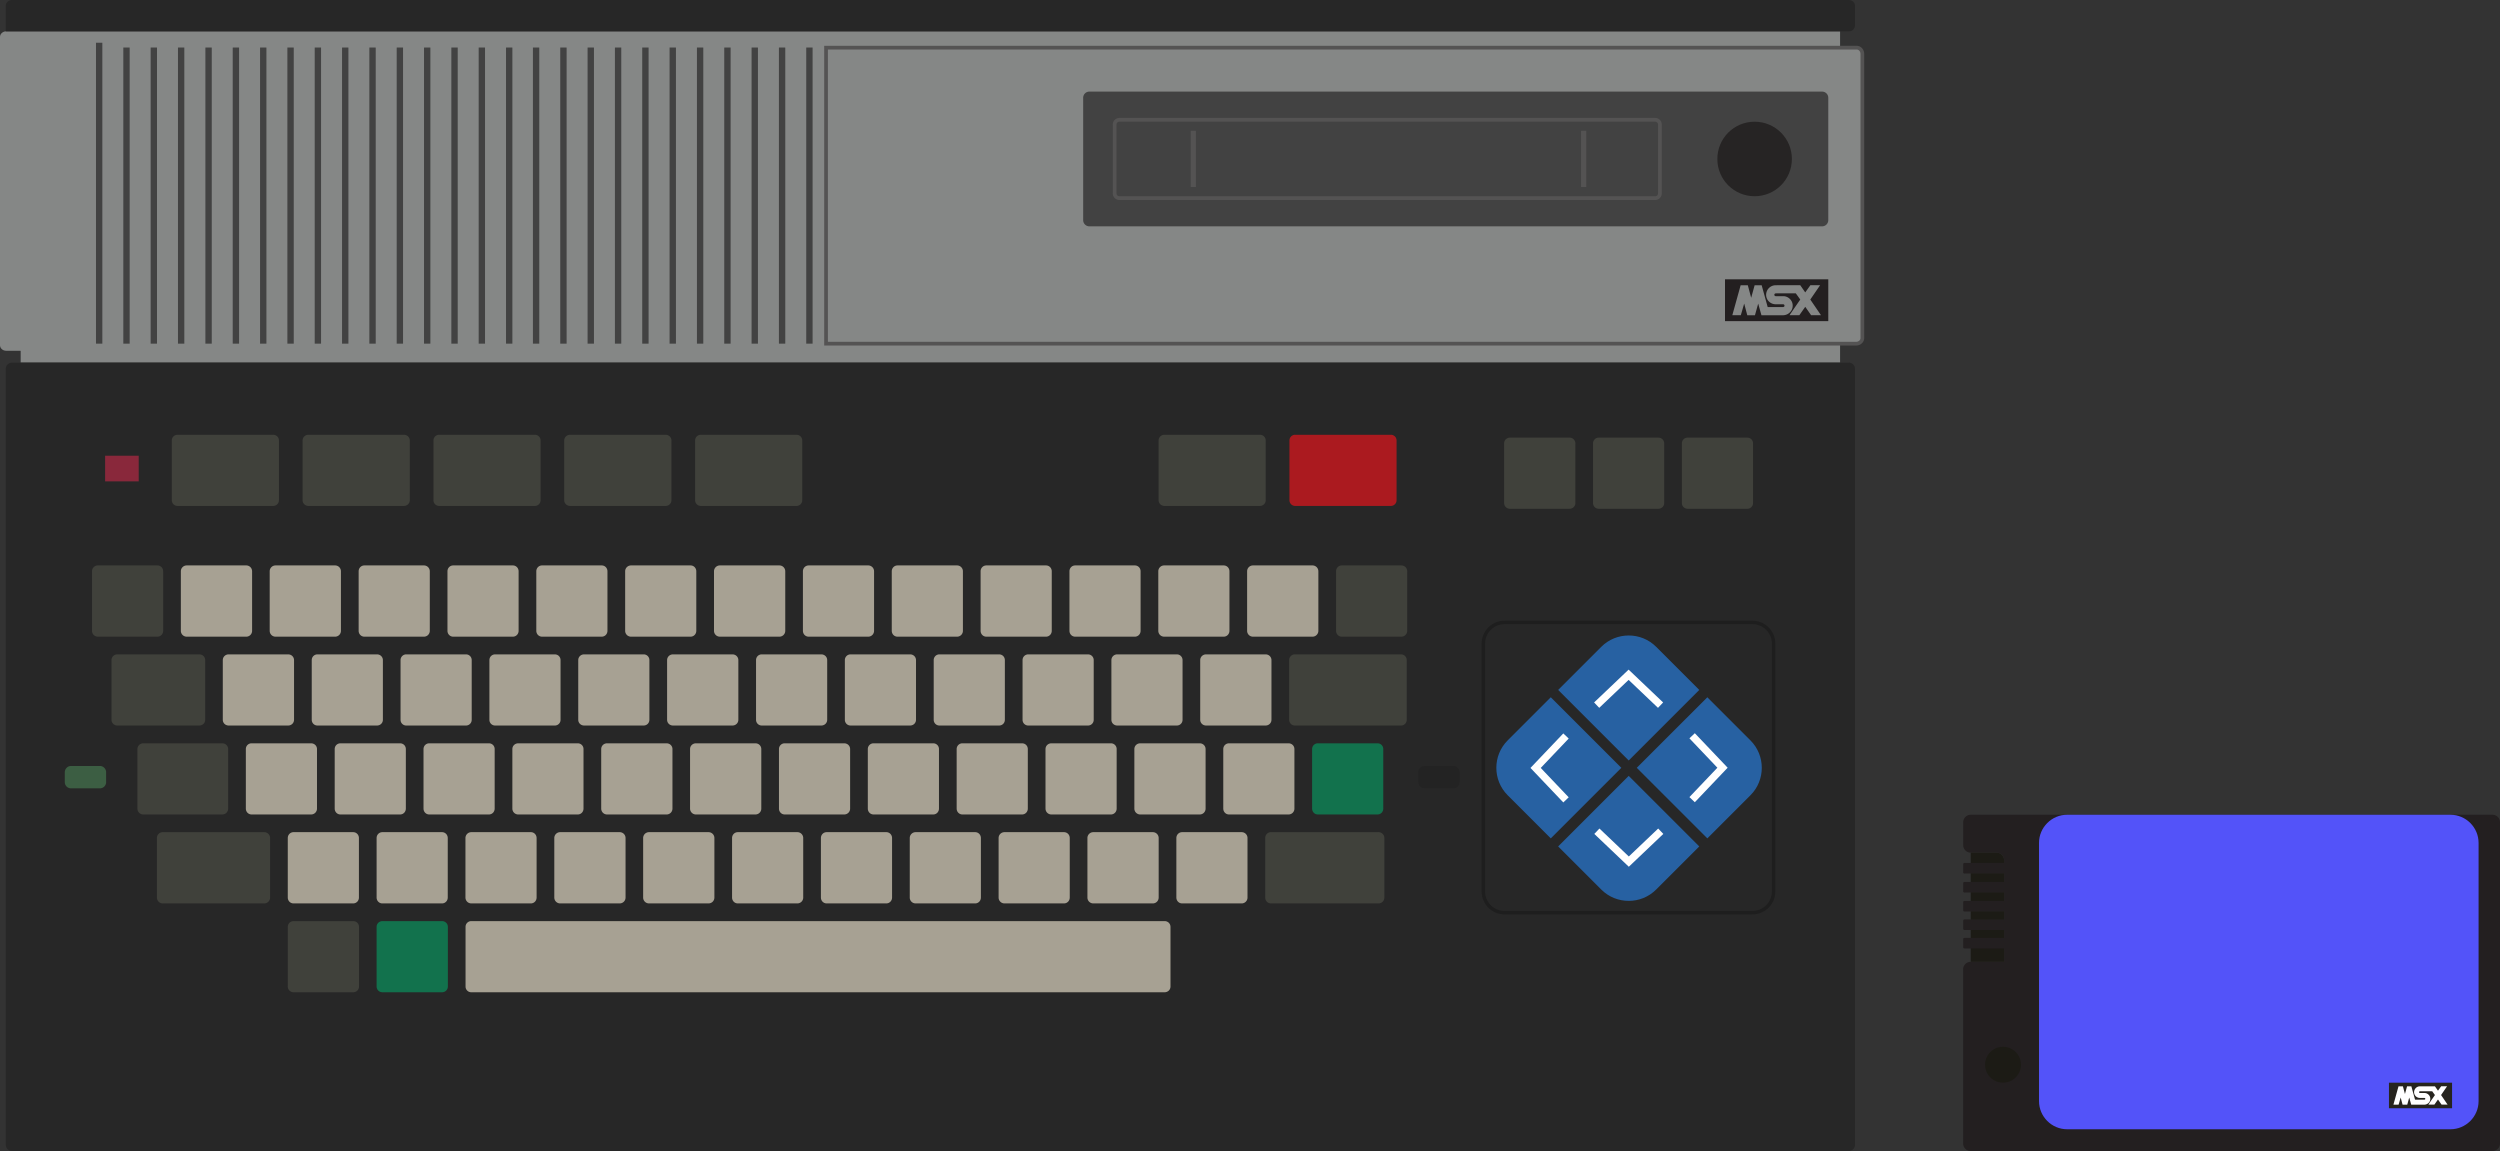 <?xml version="1.0" encoding="UTF-8" standalone="no"?>
<svg
   xmlns:dc="http://purl.org/dc/elements/1.1/"
   xmlns:cc="http://creativecommons.org/ns#"
   xmlns:rdf="http://www.w3.org/1999/02/22-rdf-syntax-ns#"
   xmlns:svg="http://www.w3.org/2000/svg"
   xmlns="http://www.w3.org/2000/svg"
   xmlns:sodipodi="http://sodipodi.sourceforge.net/DTD/sodipodi-0.dtd"
   xmlns:inkscape="http://www.inkscape.org/namespaces/inkscape"
   viewBox="0 0 1065.894 490.751"
   version="1.1"
   id="svg60"
   sodipodi:docname="consolegame.svg"
   width="1065.894"
   height="490.751"
   inkscape:version="0.92.4 5da689c313, 2019-01-14">
  <rect x="0" y="0" width="1065.894" height="490.751" fill="#333333" stroke="none"/>
  <defs
     id="defs64" />
  <sodipodi:namedview
     pagecolor="#ffffff"
     bordercolor="#666666"
     borderopacity="1"
     objecttolerance="10"
     gridtolerance="10"
     guidetolerance="10"
     inkscape:pageopacity="0"
     inkscape:pageshadow="2"
     inkscape:window-width="640"
     inkscape:window-height="480"
     id="namedview62"
     showgrid="false"
     inkscape:zoom="0.25424666"
     inkscape:cx="532.94702"
     inkscape:cy="245.3755"
     inkscape:window-x="0"
     inkscape:window-y="0"
     inkscape:window-maximized="0"
     inkscape:current-layer="svg60">
    <inkscape:grid
       type="xygrid"
       id="grid873"
       originx="0"
       originy="-7.080078e-06" />
  </sodipodi:namedview>
  <path
     d="M 784.531,20.332 V 13.347 H 5.592 L 2.669,13.348 2.656,13.347 2.669,13.348 C 1.23,13.348 0,14.415 0,15.705 v 131.497 c 0,1.29 1.193,2.358 2.631,2.358 h 6.18 v 5.043 l 775.72,-0.001 v -8.08 h 6.861 c 1.438,0 2.631,-1.068 2.631,-2.358 V 22.963 c 0,-1.438 -1.068,-2.631 -2.358,-2.631 z"
     id="path2"
     inkscape:connector-curvature="0"
     style="fill:#858786" />
  <path
     d="m 5.124,154.602 c -1.438,0 -2.669,1.187 -2.669,2.626 v 330.895 c 0,1.438 1.228,2.628 2.669,2.628 h 783.134 a 2.647,2.647 0 0 0 2.628,-2.628 V 157.229 a 2.647,2.647 0 0 0 -2.628,-2.626 H 5.124 Z"
     id="path4"
     inkscape:connector-curvature="0"
     style="fill:#272727" />
  <path
     d="m 561.888,316.919 h 25.423 a 2.423,2.423 0 0 1 2.457,2.388 v 25.448 c 0,1.386 -1.073,2.501 -2.457,2.501 h -25.423 c -1.384,0 -2.457,-1.117 -2.457,-2.501 v -25.378 a 2.422,2.422 0 0 1 2.385,-2.458 z m -398.82,75.803 h 25.381 c 1.384,0 2.5,1.074 2.5,2.456 V 420.6 c 0,1.386 -1.117,2.458 -2.5,2.458 h -25.381 c -1.384,0 -2.499,-1.075 -2.499,-2.458 v -25.422 c 0,-1.382 1.116,-2.456 2.499,-2.456 z"
     id="path6"
     inkscape:connector-curvature="0"
     style="fill:#12724d" />
  <path
     d="m 79.607,241.074 h 25.379 a 2.495,2.495 0 0 1 2.499,2.489 v 25.391 a 2.493,2.493 0 0 1 -2.487,2.499 H 79.607 a 2.495,2.495 0 0 1 -2.499,-2.491 v -25.387 a 2.492,2.492 0 0 1 2.483,-2.501 z m 37.878,0 h 25.379 c 1.386,0 2.5,1.117 2.5,2.501 v 25.379 a 2.495,2.495 0 0 1 -2.491,2.499 h -25.388 a 2.496,2.496 0 0 1 -2.5,-2.492 v -25.386 a 2.495,2.495 0 0 1 2.489,-2.501 z m 37.882,0 h 25.38 c 1.387,0 2.5,1.117 2.5,2.501 v 25.379 a 2.495,2.495 0 0 1 -2.489,2.499 h -25.391 c -1.384,0 -2.457,-1.117 -2.457,-2.499 v -25.379 c 0.001,-1.387 1.07,-2.501 2.457,-2.501 z m 37.868,0 h 25.422 c 1.387,0 2.457,1.117 2.457,2.501 v 25.379 c 0,1.384 -1.073,2.499 -2.457,2.499 h -25.422 c -1.386,0 -2.457,-1.117 -2.457,-2.499 v -25.379 c 0,-1.387 1.071,-2.501 2.457,-2.501 z m 37.88,0 h 25.421 c 1.388,0 2.458,1.117 2.458,2.501 v 25.379 c 0,1.384 -1.072,2.499 -2.458,2.499 h -25.421 c -1.384,0 -2.457,-1.117 -2.457,-2.499 v -25.379 c 0.001,-1.387 1.072,-2.501 2.457,-2.501 z m 37.924,0 h 25.379 c 1.384,0 2.456,1.117 2.456,2.501 v 25.379 c 0,1.384 -1.075,2.499 -2.456,2.499 h -25.379 a 2.497,2.497 0 0 1 -2.499,-2.495 v -25.383 a 2.493,2.493 0 0 1 2.485,-2.501 z m 37.88,0 h 25.38 a 2.5,2.5 0 0 1 2.501,2.497 v 25.383 a 2.497,2.497 0 0 1 -2.495,2.499 h -25.386 a 2.497,2.497 0 0 1 -2.5,-2.496 v -25.382 a 2.495,2.495 0 0 1 2.489,-2.501 z m 37.868,0 h 25.379 a 2.495,2.495 0 0 1 2.499,2.489 v 25.391 a 2.493,2.493 0 0 1 -2.487,2.499 h -25.391 c -1.386,0 -2.456,-1.117 -2.456,-2.499 v -25.379 c -0.002,-1.387 1.07,-2.501 2.456,-2.501 z m 37.881,0 h 25.379 a 2.496,2.496 0 0 1 2.499,2.493 v 25.387 a 2.495,2.495 0 0 1 -2.491,2.499 h -25.387 c -1.386,0 -2.458,-1.117 -2.458,-2.499 v -25.379 c 0,-1.387 1.072,-2.501 2.458,-2.501 z m 37.879,0 h 25.424 c 1.384,0 2.456,1.117 2.456,2.501 v 25.379 c 0,1.382 -1.079,2.499 -2.456,2.499 h -25.424 c -1.384,0 -2.458,-1.117 -2.458,-2.499 v -25.379 c 0,-1.384 1.075,-2.501 2.458,-2.501 z m 37.881,0 h 25.422 c 1.385,0 2.458,1.117 2.458,2.501 v 25.379 c 0,1.384 -1.076,2.499 -2.458,2.499 h -25.422 c -1.386,0 -2.457,-1.117 -2.457,-2.499 v -25.379 c 0,-1.387 1.072,-2.501 2.457,-2.501 z m 37.922,0 h 25.377 c 1.389,0 2.458,1.117 2.458,2.501 v 25.379 c 0,1.384 -1.071,2.499 -2.458,2.499 H 496.35 a 2.497,2.497 0 0 1 -2.501,-2.495 v -25.383 a 2.497,2.497 0 0 1 2.491,-2.501 z m 37.866,0 h 25.379 a 2.495,2.495 0 0 1 2.499,2.489 v 25.391 a 2.495,2.495 0 0 1 -2.489,2.499 h -25.389 a 2.497,2.497 0 0 1 -2.5,-2.494 v -25.384 a 2.495,2.495 0 0 1 2.487,-2.501 z m -426.941,75.845 h 25.379 c 1.387,0 2.501,1.073 2.501,2.458 v 25.378 a 2.495,2.495 0 0 1 -2.487,2.501 h -25.393 c -1.385,0 -2.458,-1.117 -2.458,-2.501 v -25.378 a 2.422,2.422 0 0 1 2.385,-2.458 z m 37.884,0 h 25.422 c 1.385,0 2.456,1.073 2.456,2.458 v 25.378 c 0,1.386 -1.072,2.501 -2.456,2.501 h -25.422 c -1.386,0 -2.458,-1.117 -2.458,-2.501 v -25.378 c -0.001,-1.388 1.074,-2.458 2.458,-2.458 z m 37.867,0 h 25.422 a 2.422,2.422 0 0 1 2.458,2.385 v 25.451 c 0,1.386 -1.071,2.501 -2.458,2.501 h -25.422 c -1.385,0 -2.458,-1.117 -2.458,-2.501 v -25.378 c 0,-1.388 1.071,-2.458 2.458,-2.458 z m 37.922,0 h 25.379 a 2.423,2.423 0 0 1 2.457,2.389 v 25.447 c 0,1.386 -1.073,2.501 -2.457,2.501 h -25.379 a 2.495,2.495 0 0 1 -2.5,-2.49 v -25.389 c -0.001,-1.388 1.115,-2.458 2.5,-2.458 z m 37.881,0 h 25.379 c 1.387,0 2.501,1.073 2.501,2.458 v 25.378 a 2.495,2.495 0 0 1 -2.487,2.501 h -25.393 a 2.495,2.495 0 0 1 -2.499,-2.491 v -25.388 c 0,-1.388 1.113,-2.458 2.499,-2.458 z m 37.88,0 h 25.38 c 1.387,0 2.499,1.073 2.499,2.458 v 25.378 a 2.495,2.495 0 0 1 -2.487,2.501 h -25.392 a 2.497,2.497 0 0 1 -2.499,-2.495 v -25.384 c 0,-1.388 1.117,-2.458 2.499,-2.458 z m 37.868,0 h 25.379 c 1.382,0 2.501,1.073 2.501,2.458 v 25.378 a 2.497,2.497 0 0 1 -2.495,2.501 h -25.385 c -1.382,0 -2.458,-1.117 -2.458,-2.501 v -25.378 a 2.422,2.422 0 0 1 2.385,-2.458 z m 37.882,0 h 25.421 a 2.422,2.422 0 0 1 2.458,2.385 v 25.451 c 0,1.386 -1.073,2.501 -2.458,2.501 h -25.421 c -1.385,0 -2.458,-1.117 -2.458,-2.501 v -25.378 a 2.422,2.422 0 0 1 2.458,-2.458 z m 37.88,0 h 25.422 c 1.387,0 2.456,1.073 2.456,2.458 v 25.378 c 0,1.386 -1.072,2.501 -2.456,2.501 h -25.422 c -1.383,0 -2.458,-1.117 -2.458,-2.501 v -25.378 a 2.424,2.424 0 0 1 2.389,-2.458 z m 37.92,0 h 25.381 a 2.423,2.423 0 0 1 2.456,2.39 v 25.446 c 0,1.384 -1.076,2.501 -2.456,2.501 h -25.381 a 2.495,2.495 0 0 1 -2.498,-2.49 v -25.389 c 0,-1.388 1.113,-2.458 2.498,-2.458 z m 37.881,0 h 25.379 c 1.385,0 2.499,1.073 2.499,2.458 v 25.378 a 2.495,2.495 0 0 1 -2.487,2.501 H 486.14 a 2.495,2.495 0 0 1 -2.498,-2.492 v -25.387 c 0,-1.388 1.114,-2.458 2.498,-2.458 z m 37.869,0 h 25.379 c 1.384,0 2.499,1.073 2.499,2.458 v 25.378 a 2.495,2.495 0 0 1 -2.489,2.501 h -25.389 c -1.386,0 -2.458,-1.117 -2.458,-2.501 v -25.378 c 0,-1.388 1.072,-2.458 2.458,-2.458 z m -398.856,37.879 h 25.422 c 1.384,0 2.457,1.117 2.457,2.501 v 25.378 c 0,1.387 -1.071,2.502 -2.457,2.502 h -25.422 c -1.385,0 -2.457,-1.117 -2.457,-2.502 v -25.378 c 0,-1.384 1.075,-2.501 2.457,-2.501 z m 37.875,0 h 25.42 c 1.385,0 2.457,1.117 2.457,2.501 v 25.378 c 0,1.387 -1.071,2.502 -2.457,2.502 h -25.42 c -1.385,0 -2.458,-1.117 -2.458,-2.502 v -25.378 c 0,-1.384 1.075,-2.501 2.458,-2.501 z m 37.922,0 h 25.379 c 1.385,0 2.458,1.117 2.458,2.501 v 25.378 c 0,1.387 -1.071,2.502 -2.458,2.502 H 200.95 a 2.495,2.495 0 0 1 -2.5,-2.49 v -25.39 a 2.495,2.495 0 0 1 2.489,-2.501 z m 37.881,0 h 25.379 a 2.495,2.495 0 0 1 2.499,2.491 v 25.388 a 2.493,2.493 0 0 1 -2.484,2.502 h -25.394 a 2.497,2.497 0 0 1 -2.5,-2.494 v -25.386 a 2.495,2.495 0 0 1 2.487,-2.501 z m 37.88,0 h 25.379 a 2.495,2.495 0 0 1 2.499,2.491 v 25.388 a 2.495,2.495 0 0 1 -2.486,2.502 h -25.392 a 2.495,2.495 0 0 1 -2.5,-2.492 v -25.388 a 2.495,2.495 0 0 1 2.489,-2.501 z m 37.867,0 h 25.38 a 2.497,2.497 0 0 1 2.501,2.495 v 25.384 a 2.496,2.496 0 0 1 -2.49,2.502 h -25.391 c -1.386,0 -2.457,-1.117 -2.457,-2.502 v -25.378 c 0,-1.384 1.074,-2.501 2.457,-2.501 z m 37.882,0 h 25.422 c 1.385,0 2.458,1.117 2.458,2.501 v 25.378 c 0,1.387 -1.074,2.502 -2.458,2.502 H 352.46 c -1.383,0 -2.457,-1.117 -2.457,-2.502 v -25.378 c -10e-4,-1.384 1.073,-2.501 2.457,-2.501 z m 37.921,0 h 25.379 c 1.384,0 2.456,1.117 2.456,2.501 v 25.378 c 0,1.387 -1.072,2.502 -2.456,2.502 h -25.379 a 2.495,2.495 0 0 1 -2.5,-2.492 v -25.388 a 2.497,2.497 0 0 1 2.493,-2.501 z m 37.88,0 h 25.379 c 1.386,0 2.46,1.117 2.46,2.501 v 25.378 c 0,1.387 -1.074,2.502 -2.46,2.502 h -25.379 a 2.495,2.495 0 0 1 -2.498,-2.492 v -25.388 a 2.497,2.497 0 0 1 2.491,-2.501 z m 37.868,0 h 25.379 a 2.497,2.497 0 0 1 2.501,2.495 v 25.384 a 2.496,2.496 0 0 1 -2.49,2.502 h -25.39 a 2.495,2.495 0 0 1 -2.5,-2.492 v -25.388 a 2.497,2.497 0 0 1 2.495,-2.501 z m 37.882,0 h 25.377 c 1.386,0 2.5,1.117 2.5,2.501 v 25.378 a 2.495,2.495 0 0 1 -2.486,2.502 h -25.391 c -1.387,0 -2.46,-1.117 -2.46,-2.502 v -25.378 c 0,-1.384 1.076,-2.501 2.46,-2.501 z M 200.95,392.722 h 295.603 c 1.385,0 2.499,1.074 2.499,2.456 V 420.6 c 0,1.386 -1.114,2.458 -2.499,2.458 H 200.95 a 2.425,2.425 0 0 1 -2.458,-2.391 v -25.489 a 2.424,2.424 0 0 1 2.392,-2.456 z M 97.487,278.996 h 25.379 c 1.385,0 2.499,1.074 2.499,2.458 v 25.422 c 0,1.386 -1.114,2.458 -2.499,2.458 H 97.487 c -1.385,0 -2.499,-1.074 -2.499,-2.458 v -25.422 c 0,-1.386 1.115,-2.458 2.499,-2.458 z m 37.882,0 h 25.379 c 1.385,0 2.5,1.074 2.5,2.458 v 25.422 c 0,1.386 -1.114,2.458 -2.5,2.458 h -25.379 a 2.423,2.423 0 0 1 -2.457,-2.389 v -25.491 c 0.001,-1.386 1.073,-2.458 2.457,-2.458 z m 37.868,0 h 25.422 a 2.423,2.423 0 0 1 2.457,2.389 v 25.491 a 2.422,2.422 0 0 1 -2.385,2.458 h -25.494 a 2.422,2.422 0 0 1 -2.457,-2.386 v -25.494 a 2.422,2.422 0 0 1 2.385,-2.458 z m 37.88,0 h 25.422 c 1.389,0 2.458,1.072 2.458,2.458 v 25.422 a 2.422,2.422 0 0 1 -2.385,2.458 h -25.495 a 2.423,2.423 0 0 1 -2.457,-2.389 v -25.491 c 0.001,-1.386 1.073,-2.458 2.457,-2.458 z m 37.922,0 h 25.379 a 2.423,2.423 0 0 1 2.456,2.39 v 25.49 c 0,1.386 -1.071,2.458 -2.456,2.458 h -25.379 c -1.387,0 -2.5,-1.072 -2.5,-2.458 v -25.422 c 0.001,-1.387 1.113,-2.458 2.5,-2.458 z m 37.882,0 H 312.3 c 1.385,0 2.501,1.072 2.501,2.458 v 25.422 c 0,1.386 -1.117,2.458 -2.501,2.458 h -25.379 c -1.386,0 -2.5,-1.074 -2.5,-2.458 v -25.422 c 0,-1.386 1.117,-2.458 2.5,-2.458 z m 37.88,0 h 25.379 c 1.386,0 2.5,1.074 2.5,2.458 v 25.422 c 0,1.386 -1.114,2.458 -2.5,2.458 h -25.379 a 2.424,2.424 0 0 1 -2.456,-2.392 v -25.488 a 2.421,2.421 0 0 1 2.383,-2.458 z m 37.868,0 h 25.379 c 1.385,0 2.499,1.072 2.499,2.458 v 25.422 c 0,1.386 -1.115,2.458 -2.499,2.458 h -25.379 a 2.424,2.424 0 0 1 -2.458,-2.39 v -25.49 a 2.424,2.424 0 0 1 2.389,-2.458 z m 37.882,0 h 25.422 c 1.386,0 2.456,1.072 2.456,2.458 v 25.422 a 2.423,2.423 0 0 1 -2.388,2.458 h -25.49 a 2.425,2.425 0 0 1 -2.458,-2.392 v -25.488 a 2.423,2.423 0 0 1 2.387,-2.458 z m 37.881,0 h 25.42 a 2.424,2.424 0 0 1 2.46,2.388 v 25.492 a 2.424,2.424 0 0 1 -2.389,2.458 h -25.491 a 2.424,2.424 0 0 1 -2.46,-2.388 v -25.492 c 0,-1.386 1.072,-2.458 2.46,-2.458 z m 37.921,0 h 25.38 a 2.422,2.422 0 0 1 2.456,2.388 v 25.492 a 2.423,2.423 0 0 1 -2.388,2.458 h -25.448 c -1.387,0 -2.5,-1.076 -2.5,-2.458 v -25.422 c 0,-1.386 1.115,-2.458 2.5,-2.458 z m 37.868,0 H 539.6 c 1.386,0 2.499,1.074 2.499,2.458 v 25.422 c 0,1.386 -1.117,2.458 -2.499,2.458 h -25.379 c -1.387,0 -2.503,-1.074 -2.503,-2.458 v -25.422 c -0.001,-1.386 1.117,-2.458 2.503,-2.458 z"
     id="path8"
     inkscape:connector-curvature="0"
     style="fill:#a7a193" />
  <path
     d="m 41.729,241.074 h 25.379 c 1.387,0 2.458,1.117 2.458,2.501 v 25.379 c 0,1.384 -1.074,2.499 -2.458,2.499 H 41.729 a 2.496,2.496 0 0 1 -2.5,-2.492 v -25.386 a 2.495,2.495 0 0 1 2.487,-2.501 z m 602.065,-54.488 h 25.379 c 1.382,0 2.499,1.074 2.499,2.458 v 25.418 c 0,1.388 -1.117,2.458 -2.499,2.458 h -25.379 c -1.389,0 -2.5,-1.07 -2.5,-2.458 v -25.418 c 0,-1.388 1.114,-2.458 2.5,-2.458 z m 37.867,0 h 25.378 c 1.387,0 2.501,1.072 2.501,2.458 v 25.418 c 0,1.388 -1.114,2.458 -2.501,2.458 h -25.378 a 2.422,2.422 0 0 1 -2.458,-2.385 v -25.491 a 2.425,2.425 0 0 1 2.392,-2.458 z m 37.881,0 h 25.422 a 2.426,2.426 0 0 1 2.458,2.394 v 25.482 a 2.424,2.424 0 0 1 -2.389,2.458 h -25.491 a 2.422,2.422 0 0 1 -2.458,-2.385 v -25.491 a 2.425,2.425 0 0 1 2.392,-2.458 z m -147.443,54.488 h 25.38 a 2.497,2.497 0 0 1 2.499,2.495 v 25.385 a 2.5,2.5 0 0 1 -2.499,2.499 h -25.38 c -1.385,0 -2.458,-1.117 -2.458,-2.499 v -25.379 c 0,-1.384 1.073,-2.501 2.458,-2.501 z M 61.092,316.919 h 33.685 c 1.385,0 2.499,1.076 2.499,2.458 v 25.378 a 2.493,2.493 0 0 1 -2.485,2.501 H 61.092 a 2.492,2.492 0 0 1 -2.499,-2.485 v -25.394 c -0.002,-1.385 1.117,-2.458 2.499,-2.458 z m 8.306,37.879 h 43.259 a 2.496,2.496 0 0 1 2.499,2.493 v 25.386 a 2.495,2.495 0 0 1 -2.488,2.502 h -43.27 a 2.497,2.497 0 0 1 -2.501,-2.493 v -25.387 a 2.497,2.497 0 0 1 2.495,-2.501 z m 472.492,0 h 45.845 a 2.495,2.495 0 0 1 2.498,2.492 v 25.387 a 2.495,2.495 0 0 1 -2.486,2.502 H 541.89 c -1.386,0 -2.458,-1.117 -2.458,-2.502 v -25.378 c 0,-1.384 1.076,-2.501 2.458,-2.501 z m -416.694,37.924 h 25.379 c 1.384,0 2.499,1.074 2.499,2.456 V 420.6 c 0,1.386 -1.115,2.458 -2.499,2.458 h -25.379 c -1.384,0 -2.5,-1.075 -2.5,-2.458 v -25.422 c 0,-1.382 1.116,-2.456 2.5,-2.456 z M 50.035,278.996 h 34.954 c 1.385,0 2.5,1.074 2.5,2.458 v 25.419 c 0,1.386 -1.114,2.458 -2.5,2.458 H 50.035 c -1.382,0 -2.5,-1.075 -2.5,-2.458 v -25.422 c 0,-1.383 1.117,-2.455 2.5,-2.455 z m 502.067,0 h 45.207 a 2.423,2.423 0 0 1 2.458,2.388 v 25.492 a 2.424,2.424 0 0 1 -2.389,2.458 h -45.275 a 2.424,2.424 0 0 1 -2.457,-2.391 v -25.49 a 2.423,2.423 0 0 1 2.387,-2.458 z M 75.709,185.367 h 40.759 a 2.422,2.422 0 0 1 2.457,2.387 v 25.491 a 2.423,2.423 0 0 1 -2.388,2.458 H 75.709 a 2.422,2.422 0 0 1 -2.457,-2.386 v -25.494 a 2.421,2.421 0 0 1 2.385,-2.456 z m 55.799,0 h 40.716 c 1.382,0 2.499,1.07 2.499,2.456 v 25.422 c 0,1.386 -1.117,2.458 -2.499,2.458 h -40.716 c -1.385,0 -2.501,-1.072 -2.501,-2.458 v -25.422 c 0,-1.386 1.118,-2.456 2.501,-2.456 z m 55.762,0 h 40.757 a 2.421,2.421 0 0 1 2.457,2.385 v 25.493 a 2.423,2.423 0 0 1 -2.388,2.458 H 187.27 a 2.422,2.422 0 0 1 -2.458,-2.385 v -25.495 c 10e-4,-1.388 1.074,-2.456 2.458,-2.456 z m 55.791,0 h 40.715 c 1.384,0 2.501,1.07 2.501,2.456 v 25.422 c 0,1.386 -1.115,2.458 -2.501,2.458 h -40.715 c -1.387,0 -2.501,-1.072 -2.501,-2.458 v -25.422 c 0,-1.388 1.116,-2.456 2.501,-2.456 z m 55.764,0 h 40.759 c 1.385,0 2.456,1.069 2.456,2.456 v 25.422 a 2.422,2.422 0 0 1 -2.385,2.458 h -40.83 a 2.423,2.423 0 0 1 -2.457,-2.388 v -25.492 c -0.002,-1.386 1.073,-2.456 2.457,-2.456 z m 197.648,0 h 40.715 c 1.387,0 2.457,1.069 2.457,2.456 v 25.422 c 0,1.386 -1.07,2.458 -2.457,2.458 h -40.715 c -1.382,0 -2.499,-1.072 -2.499,-2.458 v -25.422 c 0,-1.386 1.117,-2.456 2.499,-2.456 z"
     id="path10"
     inkscape:connector-curvature="0"
     style="fill:#40413b" />
  <path
     d="m 552.222,185.367 h 40.758 c 1.385,0 2.458,1.069 2.458,2.456 v 25.422 a 2.423,2.423 0 0 1 -2.387,2.458 h -40.829 a 2.422,2.422 0 0 1 -2.456,-2.388 v -25.492 a 2.422,2.422 0 0 1 2.388,-2.456 z"
     id="path12"
     inkscape:connector-curvature="0"
     style="fill:#ab1a1f" />
  <path
     d="m 44.822,194.301 h 14.32 v 10.933 h -14.32 z"
     id="path14"
     inkscape:connector-curvature="0"
     style="fill:#89283b" />
  <path
     d="m 30.248,326.583 c -1.438,0 -2.626,1.231 -2.626,2.671 v 4.237 a 2.645,2.645 0 0 0 2.626,2.626 H 42.62 a 2.642,2.642 0 0 0 2.626,-2.626 v -4.237 c 0,-1.439 -1.187,-2.671 -2.626,-2.671 z"
     id="path16"
     inkscape:connector-curvature="0"
     style="fill:#3c5e43" />
  <path
     d="m 607.349,326.583 c -1.438,0 -2.628,1.231 -2.628,2.671 v 4.237 a 2.644,2.644 0 0 0 2.628,2.626 h 12.328 a 2.643,2.643 0 0 0 2.628,-2.626 v -4.237 c 0,-1.438 -1.187,-2.671 -2.628,-2.671 z"
     id="path18"
     inkscape:connector-curvature="0"
     style="fill:#232323" />
  <path
     d="m 40.924,18.218 h 2.712 v 128.304 h -2.712 z m 11.651,2.045 h 2.712 v 126.259 h -2.712 z m 11.651,0 h 2.712 v 126.259 h -2.712 z m 11.652,0 h 2.712 v 126.259 h -2.712 z m 11.694,0 h 2.712 v 126.259 h -2.712 z m 11.651,0 h 2.712 v 126.259 h -2.712 z m 11.653,0 h 2.712 v 126.259 h -2.712 z m 11.652,0 h 2.712 v 126.259 h -2.712 z m 11.648,0 h 2.712 v 126.259 h -2.712 z m 11.66,0 h 2.712 v 126.259 h -2.712 z m 11.645,0 h 2.712 v 126.259 h -2.712 z m 11.65,0 h 2.712 v 126.259 h -2.712 z m 11.653,0 h 2.712 v 126.259 h -2.712 z m 11.653,0 h 2.712 v 126.259 h -2.712 z m 11.648,0 h 2.712 v 126.259 h -2.712 z m 11.66,0 h 2.712 v 126.259 h -2.712 z m 11.47,0 h 2.712 v 126.259 h -2.712 z m 11.651,0 h 2.712 v 126.259 h -2.712 z m 11.653,0 h 2.712 v 126.259 h -2.712 z m 11.652,0 h 2.712 v 126.259 h -2.712 z m 11.648,0 h 2.712 v 126.259 h -2.712 z m 11.66,0 h 2.712 v 126.259 h -2.712 z m 11.661,0 h 2.712 v 126.259 h -2.712 z m 11.651,0 h 2.712 v 126.259 h -2.712 z m 11.652,0 h 2.712 v 126.259 h -2.712 z m 11.652,0 h 2.712 v 126.259 h -2.712 z m 11.649,0 h 2.712 v 126.259 h -2.712 z"
     id="path20"
     inkscape:connector-curvature="0"
     style="fill:#424242" />
  <path
     d="m 352.189,20.332 v 0.793 h 439.476 c 0.396,0 0.771,0.18 1.072,0.512 0.297,0.331 0.493,0.804 0.493,1.325 v 121.201 c -10e-4,0.396 -0.181,0.772 -0.513,1.072 a 1.993,1.993 0 0 1 -1.325,0.493 H 352.982 V 20.332 h -0.793 v 0.793 -0.793 h -0.793 v 126.983 h 439.996 c 0.916,0 1.759,-0.338 2.384,-0.898 0.624,-0.556 1.041,-1.359 1.04,-2.254 v -121.2 a 3.57,3.57 0 0 0 -0.897,-2.384 c -0.557,-0.624 -1.359,-1.041 -2.254,-1.041 H 351.396 v 0.793 h 0.793 z"
     id="path22"
     inkscape:connector-curvature="0"
     style="fill:#545353" />
  <path
     d="m 464.447,39.053 a 2.644,2.644 0 0 0 -2.628,2.626 v 52.197 a 2.646,2.646 0 0 0 2.628,2.627 h 312.43 a 2.643,2.643 0 0 0 2.626,-2.627 V 41.679 a 2.643,2.643 0 0 0 -2.626,-2.626 z"
     id="path24"
     inkscape:connector-curvature="0"
     style="fill:#424242" />
  <path
     d="m 477.233,51.085 v -0.793 a 2.8,2.8 0 0 0 -2.786,2.785 V 82.48 a 2.8,2.8 0 0 0 2.786,2.785 H 705.724 A 2.8,2.8 0 0 0 708.51,82.48 V 53.077 a 2.8,2.8 0 0 0 -2.786,-2.785 H 477.233 v 1.586 h 228.491 c 0.322,0 0.62,0.133 0.844,0.356 0.223,0.223 0.356,0.521 0.355,0.842 v 29.403 c 10e-4,0.32 -0.133,0.618 -0.355,0.841 a 1.195,1.195 0 0 1 -0.844,0.356 H 477.233 c -0.321,0 -0.619,-0.133 -0.843,-0.355 a 1.193,1.193 0 0 1 -0.356,-0.843 V 53.075 c 0,-0.323 0.134,-0.62 0.356,-0.843 0.224,-0.222 0.521,-0.355 0.843,-0.355 z"
     id="path26"
     inkscape:connector-curvature="0"
     style="fill:#545353" />
  <path
     d="m 748.094,51.891 c 8.791,0 15.89,7.095 15.89,15.889 0,8.793 -7.099,15.888 -15.89,15.888 -8.762,0.013 -15.875,-7.08 -15.888,-15.842 V 67.78 c 0.002,-8.794 7.095,-15.889 15.888,-15.889 z"
     id="path28"
     inkscape:connector-curvature="0"
     style="fill:#262424" />
  <path
     d="m 508.462,56.552 v 0.793 h 0.635 v -0.793 h -0.793 v 22.371 h 0.793 V 78.13 h -0.635 v 0.793 h 0.793 V 56.552 h -0.793 v 0.793 -0.793 h -0.793 v 23.165 h 2.221 V 55.758 h -2.221 v 0.794 z m 166.423,0 v 0.793 h 0.635 v -0.793 h -0.794 v 22.371 h 0.794 V 78.13 h -0.635 v 0.793 h 0.793 V 56.552 h -0.793 v 0.793 -0.793 h -0.794 v 23.165 h 2.222 V 55.758 h -2.222 v 0.794 z"
     id="path30"
     inkscape:connector-curvature="0"
     style="fill:#545353" />
  <path
     d="m 735.469,119.085 h 44.034 v 17.833 h -44.034 z"
     id="path32"
     inkscape:connector-curvature="0"
     style="fill:#231f20" />
  <path
     d="m 776.02,121.595 -4.187,6.114 4.553,6.68 h -4.204 l -2.502,-3.576 -2.522,3.585 h -4.177 c 0.113,-0.236 4.572,-6.689 4.572,-6.689 l -1.9,-2.644 -8.063,0.009 c -0.376,0.03 -0.837,-0.084 -1.026,0.339 -0.065,0.141 -0.094,0.348 -0.019,0.49 0.065,0.16 0.217,0.31 0.386,0.356 l 0.254,0.02 h 3.227 c 1.496,0.038 2.88,0.968 3.528,2.313 0.574,1.129 0.489,2.672 -0.15,3.745 a 4.203,4.203 0 0 1 -3.811,2.07 h -8.975 l -1.384,-4.967 -1.383,4.967 h -3.273 l -1.317,-4.987 -1.439,4.977 h -3.622 c 0,0 3.33,-11.985 3.547,-12.776 h 3.059 l 1.438,5.344 1.468,-5.344 3.001,-10e-4 2.568,9.306 h 5.983 c 0.413,-0.02 0.987,0.093 1.157,-0.415 a 0.622,0.622 0 0 0 -0.15,-0.621 c -0.151,-0.132 -0.339,-0.169 -0.536,-0.169 h -3.217 c -1.524,-0.047 -3.039,-1.044 -3.604,-2.511 -0.611,-1.468 -0.254,-3.228 0.865,-4.364 0.79,-0.792 1.73,-1.187 2.832,-1.234 l 10.556,-0.009 2.127,3.066 2.2,-3.076 z"
     id="path34"
     inkscape:connector-curvature="0"
     style="fill:#858786" />
  <path
     d="M 788.531,13.347 H 2.455 V 2.358 c 0,-1.29 1.23,-2.357 2.669,-2.357 L 5.111,0 h 783.147 c 1.438,0 2.631,1.068 2.631,2.358 v 8.358 c 0,1.438 -1.068,2.631 -2.358,2.631 z"
     id="path36"
     inkscape:connector-curvature="0"
     style="fill:#272727" />
  <path
     d="m 694.419,270.944 c 4.227,0 8.461,1.598 11.693,4.83 l 18.386,18.385 -30.083,30.084 -30.079,-30.085 18.386,-18.384 c 3.234,-3.232 7.466,-4.83 11.693,-4.83 z m 56.731,56.426 c 0,4.228 -1.598,8.462 -4.831,11.694 l -18.384,18.386 -30.084,-30.083 30.084,-30.079 18.385,18.386 c 3.232,3.233 4.83,7.466 4.83,11.693 z m -56.738,56.729 c -4.228,0 -8.461,-1.598 -11.693,-4.83 l -18.386,-18.384 30.082,-30.084 30.08,30.084 -18.386,18.384 c -3.234,3.232 -7.467,4.831 -11.694,4.831 z m -56.435,-56.732 c 0,-4.228 1.598,-8.461 4.83,-11.693 l 18.384,-18.386 30.084,30.082 -30.084,30.08 -18.384,-18.386 c -3.232,-3.234 -4.83,-7.467 -4.83,-11.694 z"
     id="path38"
     inkscape:connector-curvature="0"
     style="fill:#2761a2" />
  <path
     d="m 681.844,301.794 12.528,-11.918 12.526,11.918 2.187,-2.299 -14.713,-14 -14.715,14 z m 38.456,13.003 11.918,12.526 -11.918,12.528 2.299,2.187 14,-14.715 -14,-14.714 z m -13.314,38.452 -12.527,11.919 -12.528,-11.919 -2.187,2.299 14.715,14.001 14.714,-14.001 z m -38.159,-13.308 -11.918,-12.527 11.918,-12.527 -2.299,-2.188 -14,14.715 14,14.715 z"
     id="path40"
     inkscape:connector-curvature="0"
     style="fill:#ffffff" />
  <path
     d="M 747.169,389.125 H 641.461 c -4.962,0 -9.021,-4.059 -9.021,-9.021 V 274.396 c 0,-4.961 4.059,-9.021 9.021,-9.021 h 105.708 c 4.962,0 9.021,4.059 9.021,9.021 v 105.708 c 0,4.962 -4.06,9.021 -9.021,9.021 z"
     stroke-miterlimit="10"
     id="path42"
     inkscape:connector-curvature="0"
     style="fill:none;stroke:#1e1e1e;stroke-width:1.48;stroke-miterlimit:10" />
  <g
     id="g58">
    <path
       d="m 1065.894,350.587 a 3.206,3.206 0 0 0 -3.213,-3.214 H 840.239 a 3.206,3.206 0 0 0 -3.214,3.213 v 9.738 a 3.206,3.206 0 0 0 3.213,3.214 h 11.003 a 3.206,3.206 0 0 1 3.213,3.214 v 43.327 h -14.241 a 3.206,3.206 0 0 0 -3.214,3.213 v 74.244 a 3.206,3.206 0 0 0 3.213,3.214 h 222.466 a 3.206,3.206 0 0 0 3.214,-3.213 v -136.95"
       id="path44"
       inkscape:connector-curvature="0"
       style="fill:#231f20" />
    <path
       d="M 1044.761,481.469 H 881.348 c -6.6,0 -12,-5.4 -12,-12 V 359.372 c 0,-6.6 5.4,-12 12,-12 h 163.413 c 6.6,0 12,5.4 12,12 v 110.097 c 0,6.6 -5.399,12 -12,12 z"
       id="path46"
       inkscape:connector-curvature="0"
       style="fill:#5353f9" />
    <path
       d="m 1018.547,461.61 h 26.909 v 10.898 h -26.909 z"
       id="path48"
       inkscape:connector-curvature="0"
       style="fill:#26241e" />
    <path
       d="m 1043.326,463.145 -2.558,3.736 2.782,4.082 h -2.569 l -1.529,-2.185 -1.541,2.191 h -2.553 c 0.069,-0.144 2.794,-4.087 2.794,-4.087 l -1.161,-1.616 -4.927,0.006 c -0.23,0.018 -0.511,-0.052 -0.627,0.208 -0.04,0.086 -0.058,0.212 -0.011,0.299 0.04,0.098 0.132,0.189 0.235,0.218 l 0.155,0.012 h 1.972 c 0.914,0.023 1.759,0.592 2.156,1.414 0.351,0.69 0.299,1.633 -0.092,2.289 a 2.568,2.568 0 0 1 -2.328,1.265 h -5.485 c 0,0 -0.839,-3.03 -0.845,-3.035 l -0.845,3.035 h -2 l -0.805,-3.047 -0.88,3.041 h -2.213 c 0,0 2.035,-7.324 2.167,-7.807 h 1.869 l 0.879,3.266 0.897,-3.266 h 1.834 l 1.57,5.687 h 3.656 c 0.252,-0.012 0.603,0.057 0.707,-0.253 a 0.381,0.381 0 0 0 -0.092,-0.38 0.474,0.474 0 0 0 -0.328,-0.103 h -1.966 c -0.932,-0.029 -1.857,-0.638 -2.202,-1.534 -0.374,-0.897 -0.155,-1.973 0.529,-2.667 a 2.503,2.503 0 0 1 1.731,-0.754 l 6.45,-0.006 1.3,1.874 1.345,-1.879 z"
       id="path50"
       inkscape:connector-curvature="0"
       style="fill:#ffffff" />
    <circle
       cx="854.001"
       cy="453.952"
       r="7.659"
       id="circle52"
       style="fill:#1c1b15" />
    <path
       d="m 840.238,410.08 v -46.541 h 11.003 a 3.206,3.206 0 0 1 3.213,3.214 v 43.327 h -14.24"
       id="path54"
       inkscape:connector-curvature="0"
       style="fill:#1c1b15" />
    <path
       d="m 856.262,372.442 h -18.72 a 0.519,0.519 0 0 1 -0.517,-0.517 v -3.489 c 0,-0.284 0.232,-0.517 0.517,-0.517 h 18.72 c 0.284,0 0.517,0.232 0.517,0.517 v 3.489 a 0.519,0.519 0 0 1 -0.517,0.517 z m 0,8.096 h -18.72 a 0.518,0.518 0 0 1 -0.517,-0.517 v -3.489 c 0,-0.284 0.232,-0.517 0.517,-0.517 h 18.72 c 0.284,0 0.517,0.233 0.517,0.517 v 3.489 a 0.518,0.518 0 0 1 -0.517,0.517 z m 0,8.097 h -18.72 a 0.519,0.519 0 0 1 -0.517,-0.517 v -3.489 c 0,-0.284 0.232,-0.517 0.517,-0.517 h 18.72 c 0.284,0 0.517,0.233 0.517,0.517 v 3.489 a 0.519,0.519 0 0 1 -0.517,0.517 z m 0,7.878 h -18.72 a 0.519,0.519 0 0 1 -0.517,-0.517 v -3.489 c 0,-0.284 0.232,-0.517 0.517,-0.517 h 18.72 c 0.284,0 0.517,0.233 0.517,0.517 v 3.489 a 0.519,0.519 0 0 1 -0.517,0.517 z m 0,7.877 h -18.72 a 0.519,0.519 0 0 1 -0.517,-0.517 v -3.489 c 0,-0.284 0.232,-0.517 0.517,-0.517 h 18.72 c 0.284,0 0.517,0.233 0.517,0.517 v 3.489 a 0.518,0.518 0 0 1 -0.517,0.517 z"
       id="path56"
       inkscape:connector-curvature="0"
       style="fill:#231f20" />
  </g>
</svg>

